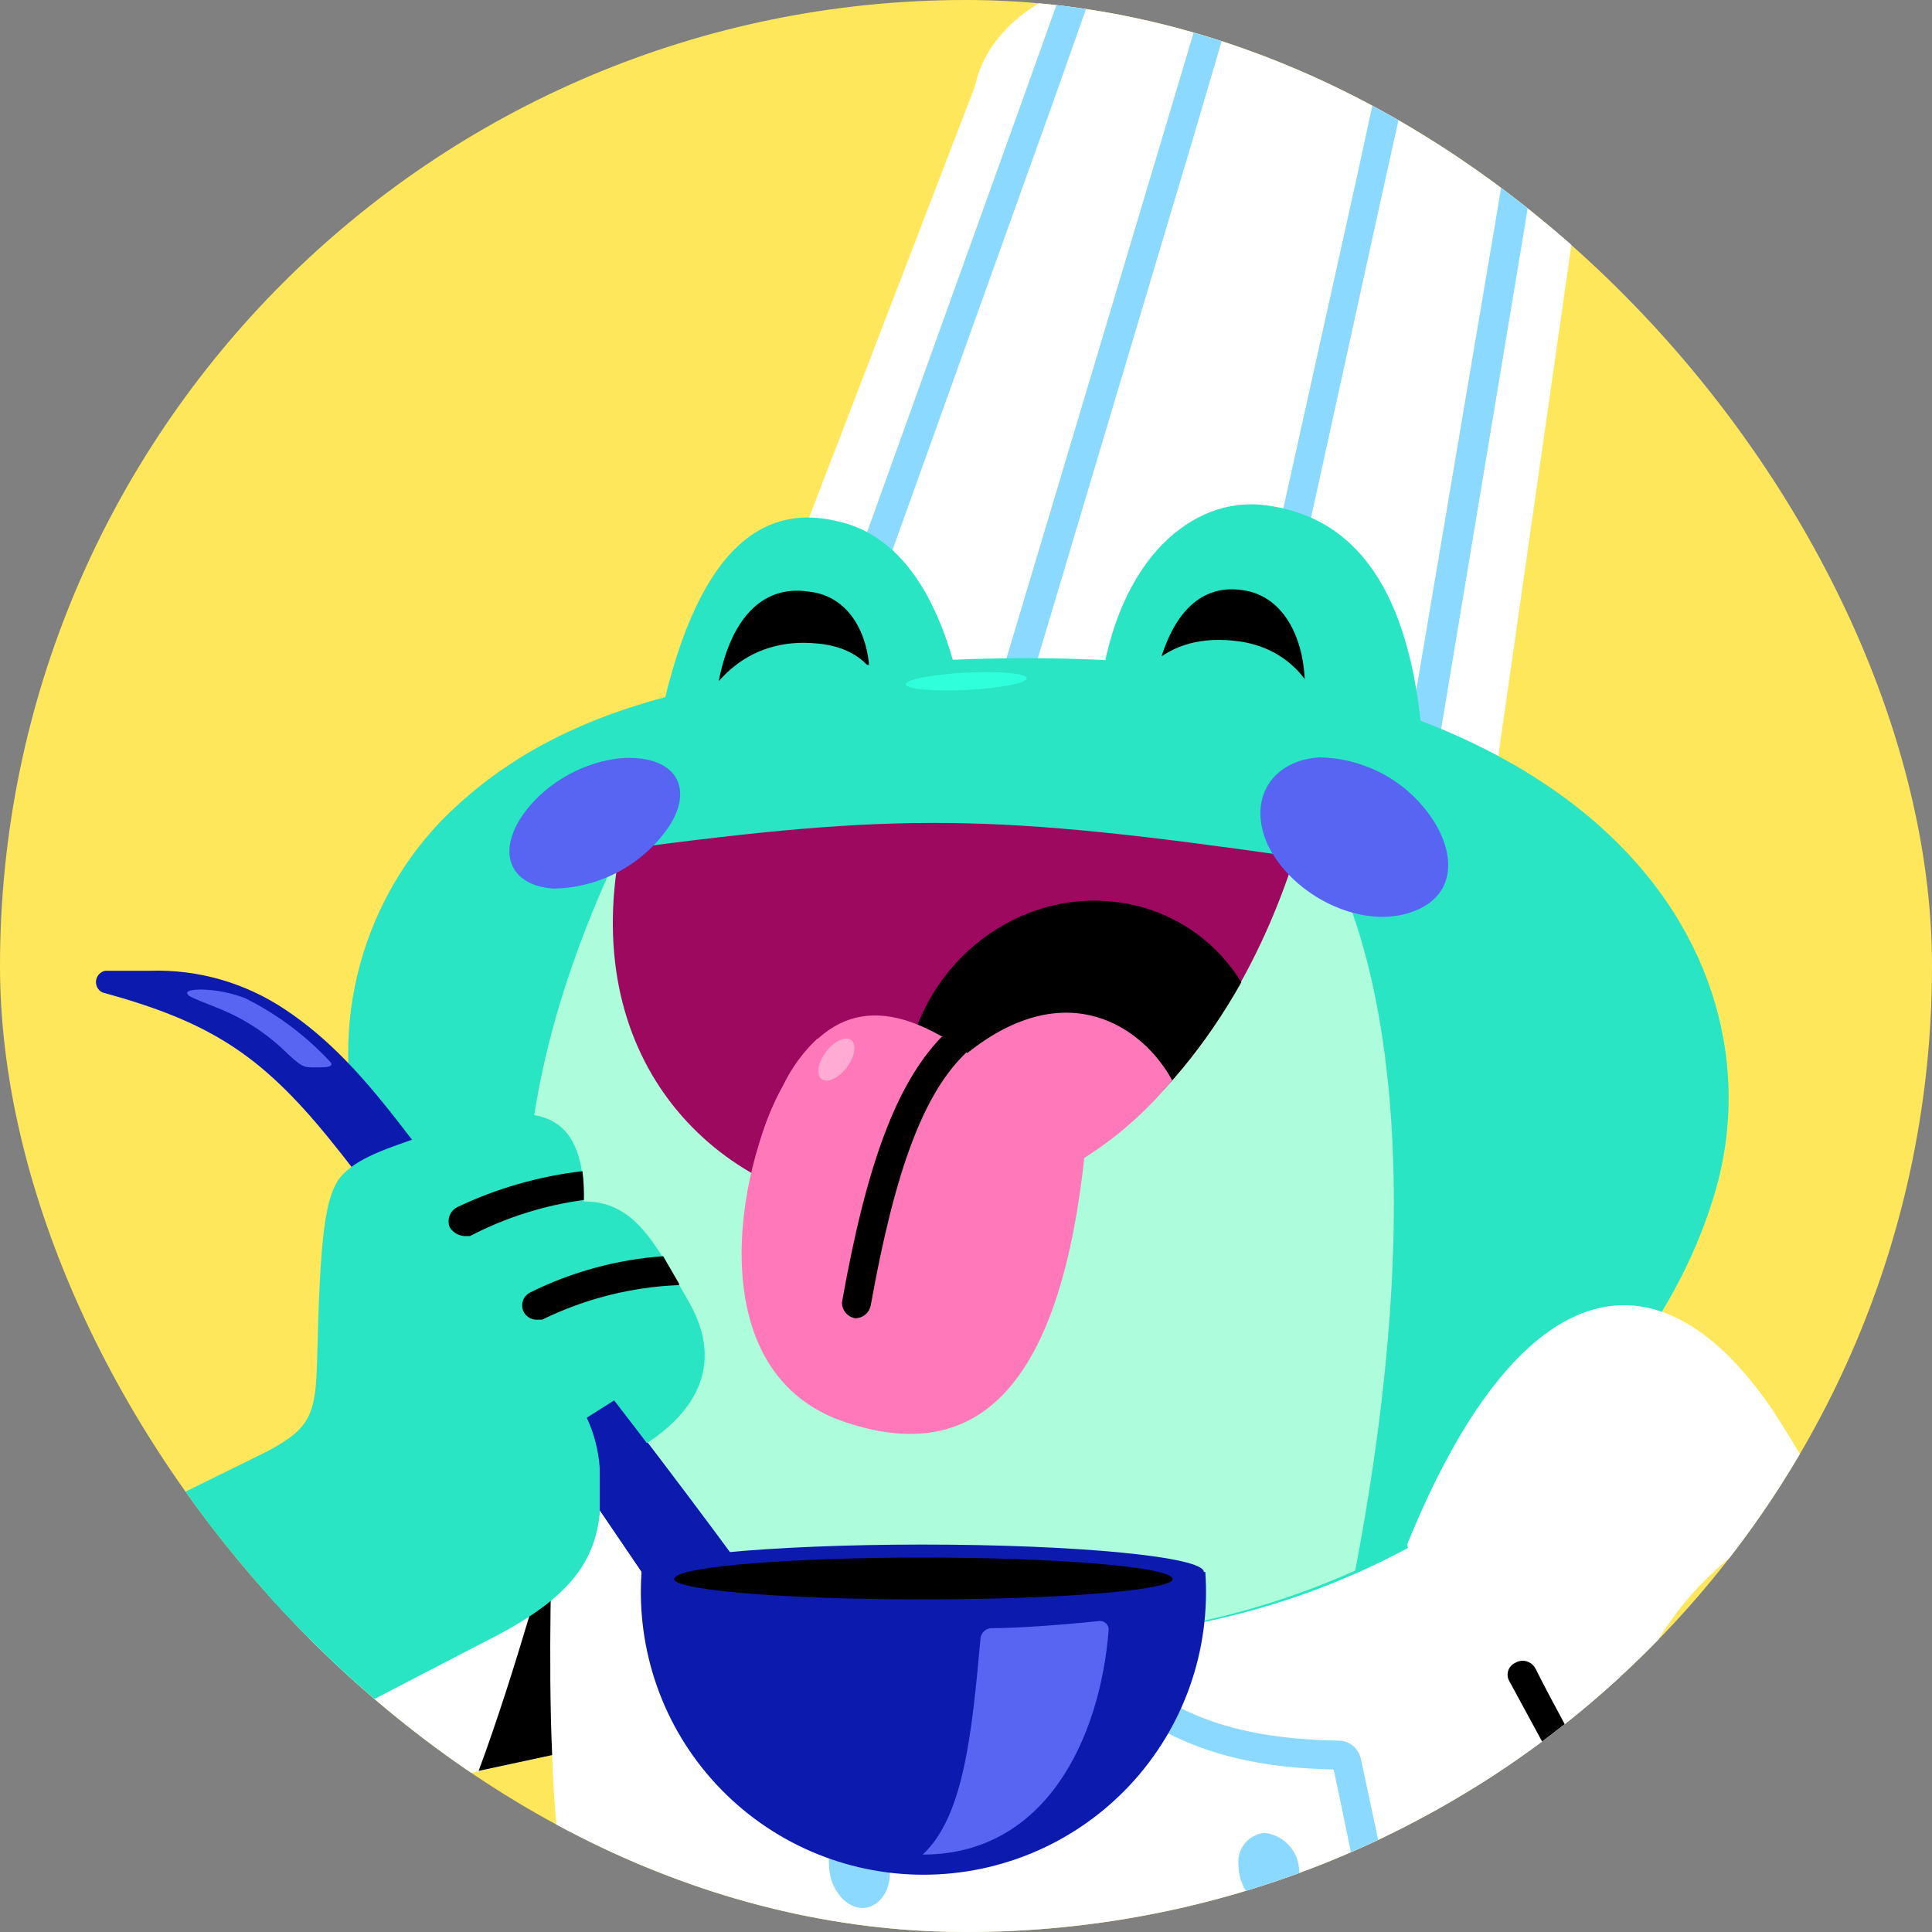 <svg width="45" height="45" viewBox="0 0 45 45" fill="none" xmlns="http://www.w3.org/2000/svg">
<rect x="0" y="0" width="45" height="45" fill="#808080" stroke="none"/>
<g clip-path="url(#clip0_85_2623)">
<rect width="45" height="45" rx="22.5" fill="#FFE75C"/>
<path d="M37.51 42.122C37.513 42.813 37.603 43.502 37.779 44.17C34.654 47.059 30.781 49 26.607 49.771C22.429 50.543 18.118 50.115 14.171 48.536C13.384 46.057 12.943 43.48 12.861 40.879C10.242 41.45 7.891 42.021 5.405 42.256C4.413 42.364 3.415 42.42 2.417 42.424L3.928 40.342L10.275 31.645H35.563L37.914 39.704C37.644 40.481 37.508 41.298 37.51 42.121V42.122Z" fill="white"/>
<path d="M12.861 35.775C12.861 35.775 12.022 38.898 11.148 41.248L12.861 40.879C12.76 38.663 12.861 35.775 12.861 35.775V35.775Z" fill="black"/>
<path d="M19.309 43.432C19.309 43.935 19.645 44.405 20.048 44.439C20.451 44.472 20.786 44.036 20.719 43.498C20.697 43.292 20.605 43.099 20.459 42.953C20.312 42.806 20.119 42.714 19.913 42.692C19.781 42.705 19.655 42.757 19.551 42.842C19.448 42.927 19.372 43.041 19.334 43.169C19.308 43.254 19.299 43.343 19.309 43.431V43.432ZM32.406 44.338C32.171 43.163 31.936 42.088 31.701 40.98C31.678 40.861 31.616 40.753 31.524 40.673C31.433 40.594 31.318 40.548 31.197 40.543C29.182 40.51 26.395 40.107 25.286 37.353C25.271 37.311 25.248 37.272 25.218 37.239C25.188 37.206 25.151 37.179 25.111 37.161C25.07 37.142 25.026 37.132 24.981 37.13C24.937 37.128 24.892 37.136 24.85 37.151C24.771 37.187 24.709 37.253 24.677 37.335C24.646 37.417 24.647 37.508 24.682 37.588C26.059 41.013 29.719 41.181 31.063 41.215C31.298 42.289 31.499 43.331 31.734 44.472C31.97 45.614 32.171 46.689 32.406 47.831L33.044 47.528C32.809 46.42 32.608 45.379 32.406 44.338V44.338Z" fill="#8CD9FF"/>
<path d="M3.928 40.342L2.417 42.424C3.416 42.437 4.414 42.381 5.405 42.256C6.514 42.155 7.555 41.987 8.629 41.786C7.841 40.099 7.201 38.346 6.715 36.547L3.928 40.342V40.342Z" fill="#0EC2BC"/>
<path d="M36.637 5.451L22.767 1.858L16.723 17.574L34.253 22.108L36.637 5.451V5.451Z" fill="white"/>
<path d="M36.678 5.383C37.244 3.097 34.579 0.471 30.726 -0.482C26.873 -1.436 23.291 -0.356 22.726 1.931C22.16 4.217 24.824 6.844 28.677 7.797C32.53 8.751 36.112 7.67 36.678 5.383Z" fill="white"/>
<path d="M24.547 2.329L19.779 15.626L19.107 15.425L23.876 2.161L24.715 -0.19L25.555 -0.526L24.547 2.329V2.329ZM35.932 2.631L35.529 5.183L33.212 19.119L32.507 18.918L34.857 5.015L35.361 1.959C35.569 2.167 35.76 2.392 35.932 2.631V2.631ZM23.775 16.667L23.104 16.466L27.133 3L28.275 -0.828H28.98L27.805 3.168L23.775 16.667V16.667ZM33.111 0.381L32.238 4.31L29.215 18.078L28.544 17.91L31.6 4.142L32.473 0.112L33.111 0.381V0.381Z" fill="#8CD9FF"/>
<path d="M19.476 12.134C18.032 11.798 16.32 12.369 15.38 16.735H22.499C22.062 14.149 21.089 12.47 19.476 12.134Z" fill="#2AE5C4"/>
<path d="M18.838 13.78C17.73 13.611 16.991 14.451 16.723 15.962H20.249C20.316 14.854 19.812 13.88 18.838 13.78V13.78Z" fill="black"/>
<path d="M19.04 14.989C17.394 14.821 16.286 15.929 15.951 17.574H20.451C20.887 16.366 20.518 15.123 19.04 14.988V14.989ZM29.451 11.765C27.805 11.563 26.025 12.974 25.622 16.097L33.111 17.003C32.775 13.477 31.398 12 29.451 11.765V11.765Z" fill="#2AE5C4"/>
<path d="M28.947 13.746C27.839 13.578 27.133 14.485 26.865 16.097H30.391C30.424 14.921 29.921 13.881 28.947 13.746Z" fill="black"/>
<path d="M28.712 14.921C27.033 14.754 26.058 15.862 25.958 17.641L30.861 17.574C30.962 16.298 30.223 15.056 28.712 14.921Z" fill="#2AE5C4"/>
<path d="M22.432 15.358C16.219 15.593 12.726 16.634 10.275 19.119C9.313 20.126 8.636 21.374 8.317 22.734C7.998 24.091 8.048 25.511 8.461 26.842C10.04 32.148 14.439 37.756 23.204 38.159C31.969 38.562 38.384 33.223 39.962 27.716C41.54 22.208 37.107 14.821 22.432 15.358V15.358Z" fill="#2AE5C4"/>
<path d="M21.794 20.059L14.439 19.791C11.383 26.238 11.82 31.141 13.969 35.036C16.286 36.782 19.309 37.992 23.204 38.159C26.076 38.299 28.94 37.758 31.566 36.581C33.38 27.078 32.07 22.141 30.962 19.992L21.794 20.059V20.059Z" fill="#ADFDDC"/>
<path d="M30.156 19.958C23.103 18.951 20.988 18.918 14.439 19.791C13.499 24.794 16.723 27.884 20.35 28.219C24.85 28.622 28.544 24.996 30.156 19.958V19.958Z" fill="#9E0960"/>
<path d="M15.581 19.253C15.28 19.691 14.88 20.051 14.413 20.302C13.945 20.553 13.425 20.688 12.894 20.697C11.854 20.63 11.551 19.824 12.223 18.917C12.894 18.011 14.103 17.541 14.976 17.675C15.85 17.809 16.085 18.48 15.581 19.254V19.253ZM29.518 19.656C30.055 20.798 31.533 21.57 32.675 21.302C33.816 21.033 33.984 20.093 33.413 19.152C33.127 18.696 32.731 18.318 32.263 18.055C31.793 17.791 31.265 17.649 30.727 17.641C29.652 17.708 29.048 18.582 29.518 19.656V19.656Z" fill="#5865F2"/>
<path d="M28.913 22.88C28.59 22.352 28.149 21.907 27.625 21.581C27.1 21.254 26.506 21.055 25.891 20.999C23.54 20.765 21.357 22.578 21.089 25.029C21.017 25.587 21.058 26.154 21.208 26.697C21.358 27.239 21.614 27.745 21.962 28.186C24.85 27.816 27.267 25.801 28.913 22.88Z" fill="black"/>
<path d="M14.943 36.614C14.879 37.517 15.001 38.423 15.302 39.276C15.602 40.129 16.076 40.909 16.691 41.569C17.308 42.231 18.053 42.759 18.881 43.119C19.711 43.48 20.605 43.666 21.509 43.666C22.412 43.666 23.306 43.48 24.136 43.119C24.964 42.759 25.709 42.231 26.326 41.569C26.941 40.909 27.415 40.128 27.715 39.276C28.016 38.423 28.138 37.517 28.074 36.614H14.943V36.614Z" fill="#0C1AAD"/>
<path d="M9.436 26.339C8.461 25.063 7.656 24.19 6.648 23.518C5.716 22.892 4.612 22.574 3.491 22.611H2.45C2.409 22.62 2.371 22.637 2.338 22.663C2.306 22.689 2.279 22.722 2.261 22.759C2.244 22.797 2.235 22.838 2.235 22.88C2.236 22.922 2.247 22.963 2.266 23C2.292 23.05 2.333 23.09 2.383 23.115C4.835 23.787 6.043 24.525 7.656 26.507C9.267 28.488 12.928 33.559 15.783 37.857L18.436 38.126C15.279 33.693 11.484 28.991 9.436 26.339V26.339Z" fill="#0C1AAD"/>
<path d="M-0.539 40.61C-0.362 40.994 -0.111 41.338 0.2 41.622C0.512 41.907 0.878 42.126 1.275 42.267C1.673 42.407 2.094 42.467 2.515 42.442C2.936 42.417 3.348 42.308 3.726 42.121C6.581 40.711 9.939 38.932 11.45 38.159C13.734 36.984 14.103 35.943 13.969 34.197C16.387 33.156 16.857 31.745 16.051 30.335C15.245 28.924 14.775 27.984 13.6 27.984C13.6 26.104 12.794 25.465 10.308 26.305C9.133 26.708 8.428 26.909 7.992 27.346C7.555 27.783 7.454 28.858 7.387 31.645C7.353 32.92 7.252 33.256 6.245 33.794L0.939 36.413C0.196 36.781 -0.376 37.426 -0.653 38.212C-0.929 38.995 -0.888 39.857 -0.539 40.61V40.61Z" fill="#2AE5C4"/>
<path d="M37.51 42.122C37.513 42.802 37.603 43.479 37.779 44.136C37.068 44.798 36.316 45.415 35.529 45.983L32.775 35.976C35.294 29.764 38.518 28.79 41.272 32.82C41.708 33.492 42.145 34.23 42.581 35.003C41.105 35.516 39.823 36.477 38.912 37.754C38.004 39.028 37.514 40.555 37.51 42.122Z" fill="white"/>
<path d="M22.533 24.525C20.652 23.182 19.275 23.35 18.234 25.298C18.003 25.711 17.823 26.151 17.697 26.607C18.679 27.476 19.918 27.995 21.223 28.085C21.669 28.136 22.12 28.136 22.566 28.085C24.423 27.667 26.089 26.639 27.302 25.163C26.63 23.921 24.85 22.678 22.533 24.526V24.525Z" fill="#FF78B9"/>
<path d="M19.678 33.122C16.286 31.98 17.159 27.245 18.234 25.298C18.43 24.88 18.704 24.504 19.04 24.19L21.794 25.365L25.454 24.559C25.442 25.143 25.397 25.726 25.32 26.305C24.85 31.846 23.07 34.264 19.678 33.122V33.122Z" fill="#FF78B9"/>
<path d="M22.532 24.525L22.298 24.291C22.197 24.223 21.995 24.122 21.928 24.156C20.887 25.231 20.182 27.111 19.611 30.335C19.61 30.422 19.64 30.507 19.695 30.575C19.751 30.642 19.828 30.688 19.913 30.704H19.947C20.028 30.698 20.105 30.665 20.166 30.61C20.226 30.556 20.267 30.483 20.282 30.402C20.854 27.212 21.525 25.432 22.532 24.492V24.526V24.525Z" fill="black"/>
<path d="M15.783 37.891L18.436 38.159C17.093 36.312 15.682 34.398 14.305 32.618L13.667 33.021C13.839 33.391 13.941 33.789 13.969 34.197V35.171C14.574 36.077 15.212 36.984 15.783 37.891Z" fill="#0C1AAD"/>
<path d="M37.712 43.867L35.16 39.166C35.125 39.111 35.11 39.046 35.115 38.981C35.121 38.916 35.147 38.855 35.19 38.806C35.219 38.773 35.255 38.747 35.294 38.73C35.353 38.694 35.422 38.678 35.491 38.683C35.56 38.688 35.625 38.715 35.678 38.759C35.714 38.788 35.743 38.824 35.764 38.864C36.167 39.67 36.839 40.879 37.51 42.122C37.509 42.71 37.577 43.296 37.712 43.868V43.867Z" fill="black"/>
<path d="M28.846 43.432C28.846 43.935 29.182 44.405 29.585 44.439C29.988 44.472 30.324 44.036 30.256 43.498C30.234 43.292 30.142 43.099 29.996 42.953C29.849 42.806 29.657 42.714 29.451 42.692C29.273 42.71 29.108 42.797 28.994 42.936C28.938 43.005 28.896 43.084 28.871 43.169C28.846 43.254 28.837 43.343 28.846 43.431V43.432ZM20.417 48.569C20.081 48.569 19.813 48.872 19.813 49.342C19.824 49.584 19.905 49.817 20.047 50.013L21.089 50.08C21.225 49.872 21.273 49.619 21.223 49.375C21.201 49.169 21.109 48.976 20.962 48.83C20.816 48.683 20.623 48.591 20.417 48.569V48.569ZM30.29 48.133C30.151 48.145 30.018 48.199 29.909 48.288C29.8 48.376 29.72 48.495 29.679 48.63C29.652 48.719 29.642 48.812 29.652 48.905C29.652 48.939 29.685 48.939 29.685 48.972L30.894 48.536C30.832 48.425 30.745 48.332 30.64 48.262C30.535 48.192 30.415 48.148 30.29 48.133V48.133Z" fill="#8CD9FF"/>
<path d="M13.566 27.279C12.553 27.397 11.566 27.68 10.645 28.119C10.563 28.162 10.501 28.234 10.47 28.321C10.439 28.408 10.441 28.503 10.476 28.588C10.513 28.646 10.562 28.694 10.62 28.729C10.679 28.764 10.745 28.785 10.812 28.79H10.947C11.776 28.358 12.674 28.074 13.599 27.95C13.606 27.726 13.595 27.502 13.566 27.279V27.279ZM15.816 29.898L15.447 29.26C14.373 29.337 13.323 29.622 12.357 30.1C12.278 30.137 12.216 30.202 12.185 30.284C12.154 30.365 12.155 30.456 12.189 30.536C12.215 30.595 12.257 30.646 12.311 30.682C12.364 30.718 12.427 30.737 12.492 30.738H12.626C13.622 30.25 14.709 29.976 15.816 29.932V29.898V29.898Z" fill="black"/>
<path d="M22.518 16.07C23.296 16.03 23.922 15.908 23.916 15.797C23.911 15.686 23.276 15.628 22.497 15.667C21.72 15.707 21.093 15.829 21.099 15.94C21.105 16.051 21.74 16.109 22.518 16.07Z" fill="#2FFFDA"/>
<path d="M19.722 24.863C19.913 24.611 19.959 24.326 19.827 24.225C19.693 24.124 19.431 24.246 19.241 24.497C19.05 24.748 19.003 25.034 19.137 25.134C19.269 25.235 19.531 25.114 19.722 24.863Z" fill="#FFABD3"/>
<path d="M4.7 23.048C4.465 23.048 4.331 23.081 4.364 23.149C4.398 23.216 4.499 23.249 5.002 23.451C5.644 23.695 6.228 24.072 6.715 24.559C7.084 24.895 7.084 24.861 7.454 24.861C7.823 24.861 7.723 24.76 7.655 24.693C7.096 24.1 6.437 23.611 5.708 23.249C5.386 23.125 5.045 23.057 4.7 23.048V23.048Z" fill="#5865F2"/>
<path d="M21.491 37.252C25.108 37.252 28.04 36.967 28.04 36.614C28.04 36.262 25.108 35.976 21.491 35.976C17.875 35.976 14.943 36.262 14.943 36.614C14.943 36.967 17.875 37.253 21.491 37.253V37.252Z" fill="#0C1AAD"/>
<path d="M15.715 36.749C15.514 37.017 18.099 37.253 21.491 37.253C24.883 37.253 27.503 37.017 27.301 36.749C27.1 36.48 24.514 36.279 21.491 36.279C18.469 36.279 15.883 36.48 15.715 36.749Z" fill="black"/>
<path d="M25.622 37.756C24.615 37.857 23.675 37.924 23.07 37.924C23.005 37.932 22.945 37.964 22.902 38.014C22.858 38.063 22.835 38.127 22.835 38.193C22.633 40.443 22.432 42.323 21.491 43.197C24.346 43.197 25.622 40.51 25.824 37.958C25.824 37.931 25.819 37.905 25.808 37.88C25.798 37.856 25.783 37.834 25.765 37.815C25.746 37.796 25.724 37.781 25.699 37.771C25.675 37.761 25.649 37.756 25.622 37.756V37.756Z" fill="#5865F2"/>
</g>
<defs>
<clipPath id="clip0_85_2623">
<rect width="45" height="45" rx="22.5" fill="white"/>
</clipPath>
</defs>
</svg>

